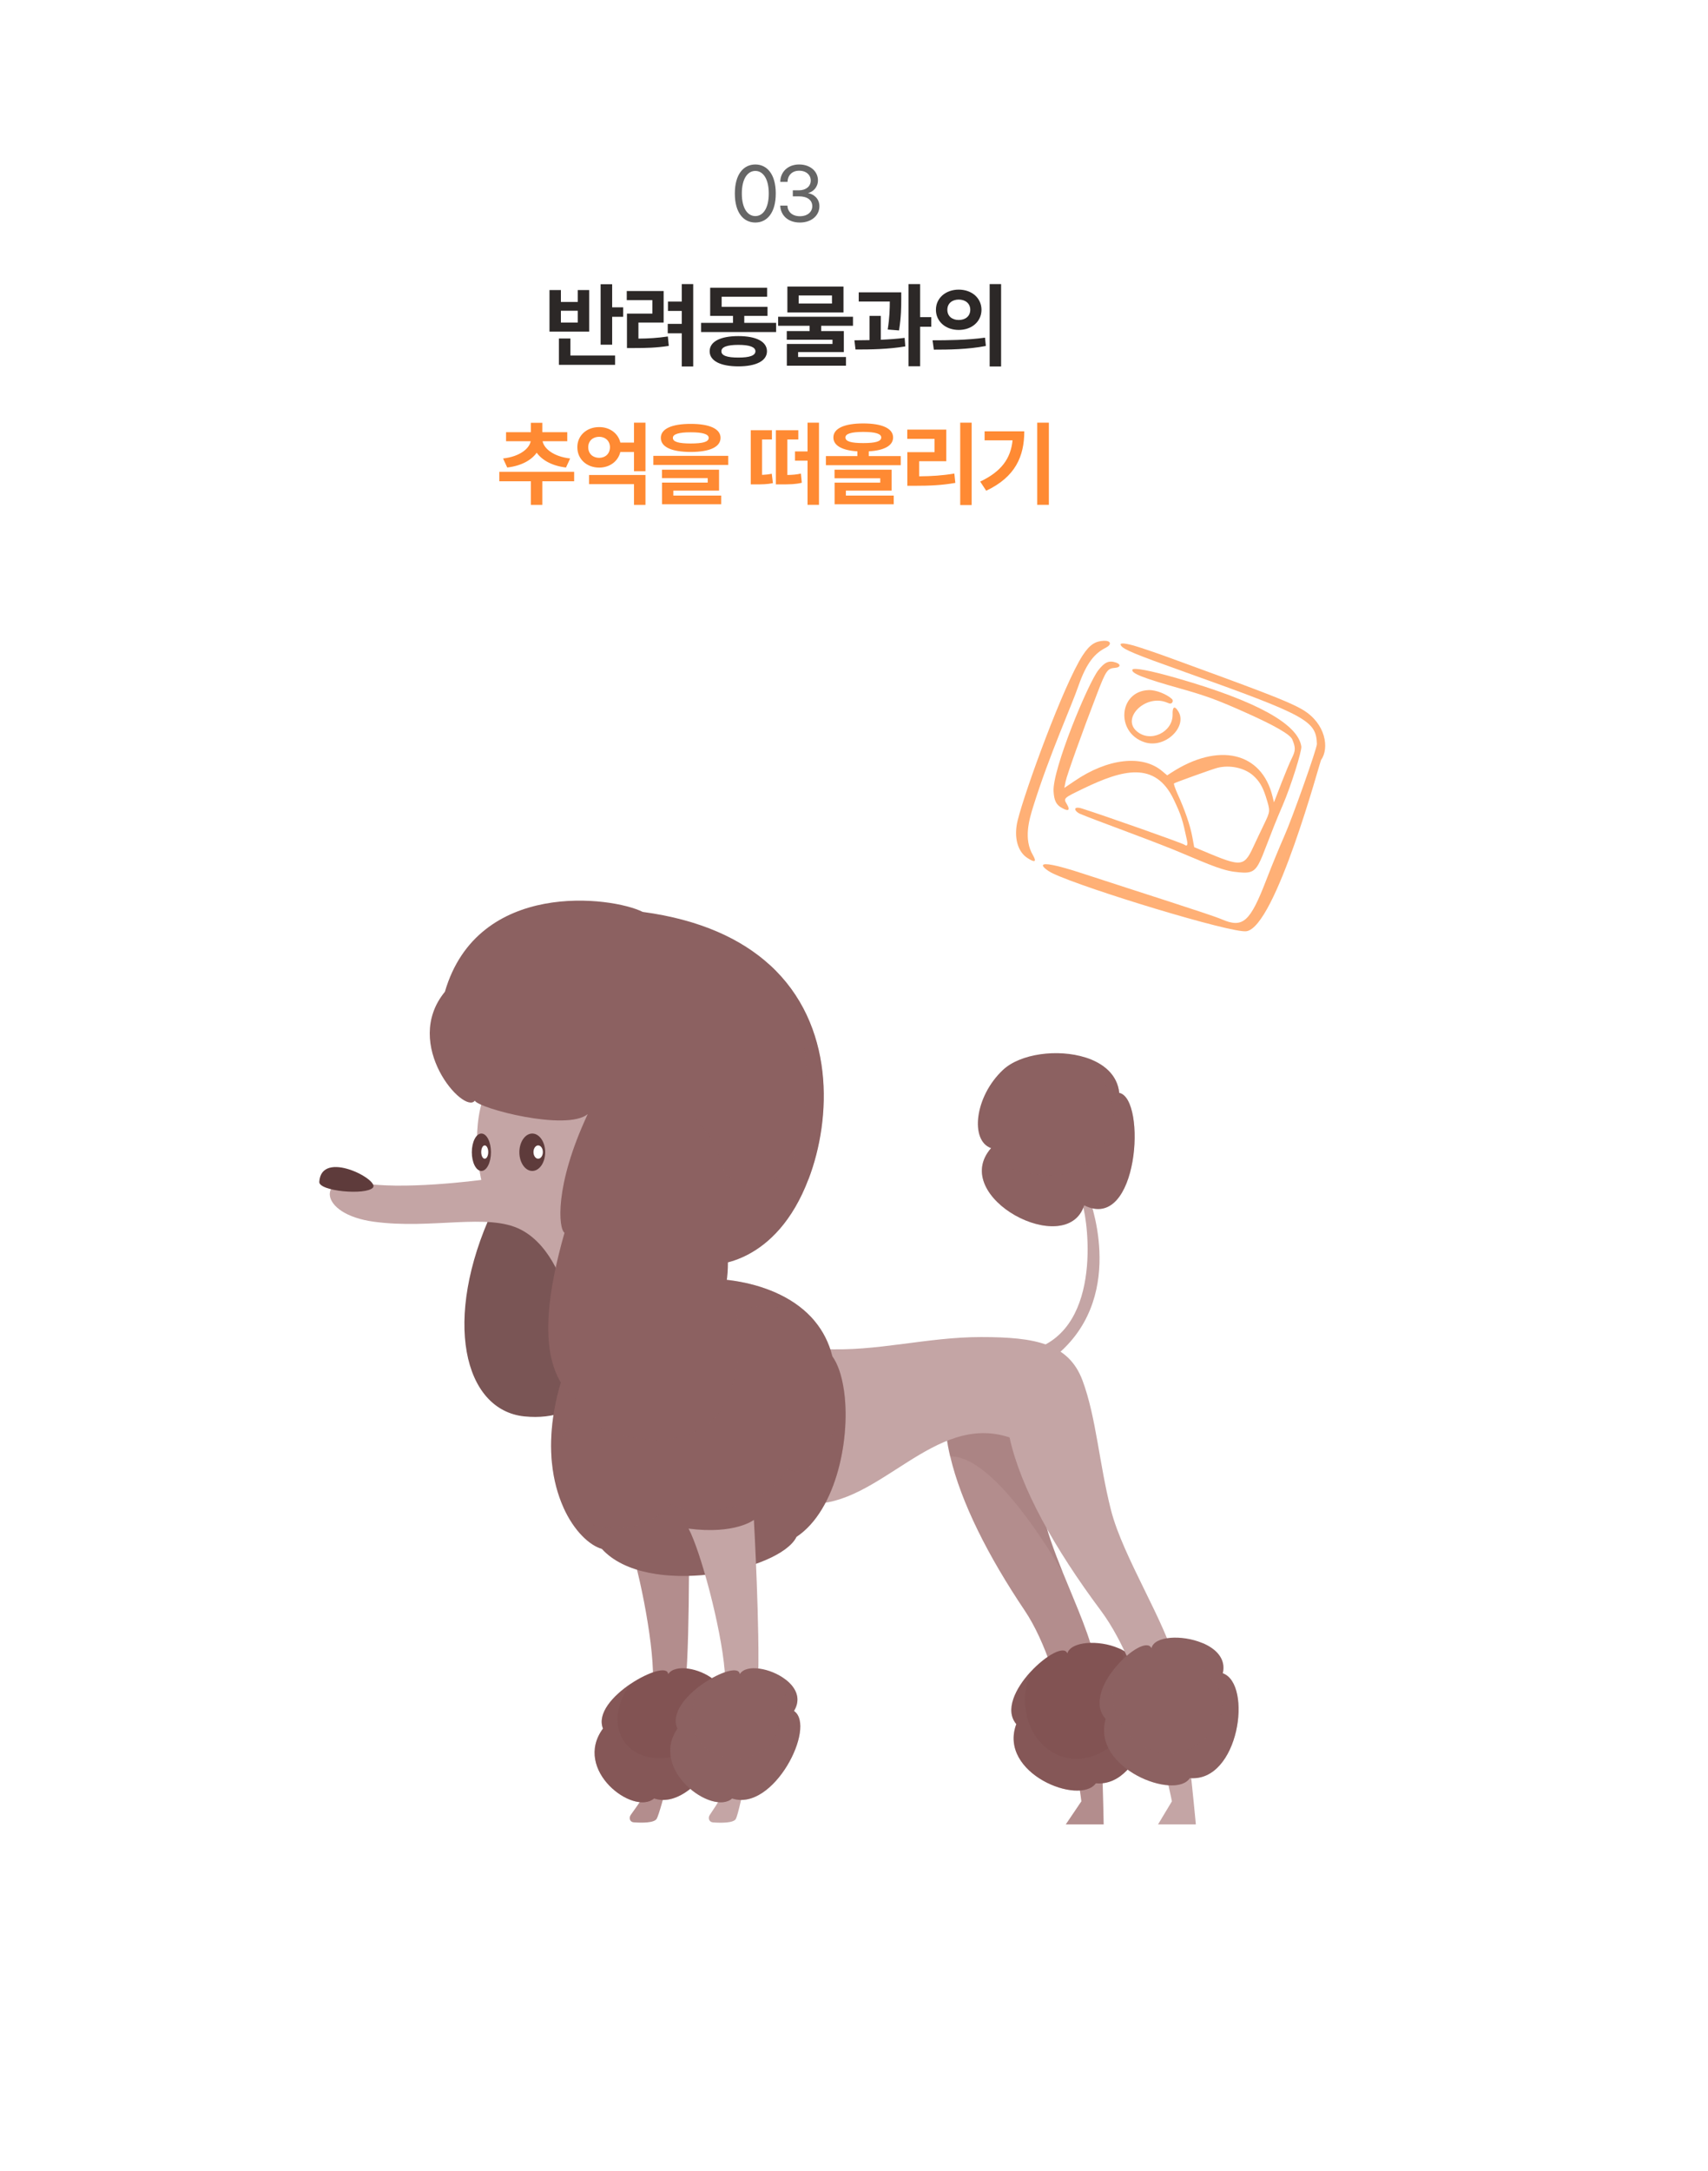 <svg width="444" height="564" viewBox="0 0 444 564" fill="none" xmlns="http://www.w3.org/2000/svg">
<g filter="url(#filter0_d_663_2079)">
<rect x="10" y="10" width="384" height="504" rx="8" fill="white"/>
</g>
<path d="M196.352 57.818C199.376 57.818 201.662 55.316 201.662 50.276C201.662 45.236 199.376 42.734 196.352 42.734C193.31 42.734 191.024 45.236 191.024 50.276C191.024 55.316 193.31 57.818 196.352 57.818ZM196.352 56.144C194.39 56.144 192.842 54.2 192.842 50.276C192.842 46.37 194.39 44.408 196.352 44.408C198.296 44.408 199.844 46.37 199.844 50.276C199.844 54.2 198.296 56.144 196.352 56.144ZM207.932 57.818C210.956 57.818 213.008 55.982 213.008 53.57C213.008 51.572 211.514 50.438 210.056 50.168C211.388 49.844 212.63 48.62 212.63 46.856C212.63 44.588 210.704 42.734 207.734 42.734C204.782 42.734 202.838 44.714 202.838 47.252H204.728C204.728 45.722 205.79 44.354 207.734 44.354C209.642 44.354 210.758 45.506 210.758 46.91C210.758 48.404 209.516 49.448 207.68 49.448H206.096V51.014H207.68C209.858 51.014 211.154 51.968 211.154 53.588C211.154 55.028 209.948 56.18 207.932 56.18C205.898 56.18 204.746 54.974 204.692 53.426H202.82C202.928 55.946 204.836 57.818 207.932 57.818Z" fill="#666666"/>
<path d="M159.134 73.848H156.134V89.552H159.134V82.309H162.002V79.848H159.134V73.848ZM142.841 86.155H153.167V75.356H150.184V78.448H145.808V75.356H142.841V86.155ZM145.294 94.79H159.897V92.379H148.278V87.945H145.294V94.79ZM145.808 83.809V80.743H150.184V83.809H145.808ZM180.201 73.815H177.225V78.356H173.637V80.784H177.225V84.149H173.579V86.594H177.225V95.213H180.201V73.815ZM162.93 77.983H169.585V81.481H162.98V90.431H164.662C167.944 90.431 170.662 90.365 173.853 89.867L173.612 87.423C170.927 87.82 168.598 87.953 165.963 87.978V83.801H172.518V75.605H162.93V77.983ZM201.748 83.892H193.477V82.069H199.518V79.724H187.593V77.097H199.411V74.768H184.61V82.069H190.543V83.892H182.256V86.262H201.748V83.892ZM184.477 91.268C184.477 93.762 187.286 95.18 191.944 95.188C196.576 95.18 199.361 93.762 199.377 91.268C199.361 88.732 196.576 87.323 191.944 87.323C187.286 87.323 184.477 88.732 184.477 91.268ZM187.527 91.268C187.51 90.166 188.994 89.602 191.944 89.602C194.844 89.602 196.369 90.166 196.377 91.268C196.369 92.379 194.844 92.909 191.944 92.901C188.994 92.909 187.51 92.379 187.527 91.268ZM221.737 82.301H202.278V84.646H210.466V86.014H204.524V88.268H216.408V89.37H204.541V95.014H219.913V92.76H207.474V91.475H219.358V86.014H213.466V84.646H221.737V82.301ZM204.681 81.174H219.267V74.453H204.681V81.174ZM207.615 78.862V76.765H216.275V78.862H207.615ZM234.284 75.953H223.228V78.34H231.309C231.3 80.229 231.251 82.517 230.762 85.616L233.704 85.848C234.275 82.301 234.275 79.674 234.284 77.668V75.953ZM222.11 88.417L222.391 90.804C226.129 90.82 230.961 90.746 235.336 90L235.162 87.787C233.198 88.036 231.068 88.185 228.972 88.276V82.069H226.03V88.367C224.637 88.401 223.311 88.409 222.11 88.417ZM236.165 95.163H239.182V84.895H242.09V82.392H239.182V73.815H236.165V95.163ZM249.218 75.249C245.861 75.249 243.292 77.428 243.3 80.486C243.292 83.552 245.861 85.724 249.218 85.724C252.615 85.724 255.126 83.552 255.143 80.486C255.126 77.428 252.615 75.249 249.218 75.249ZM242.414 88.417L242.753 90.845C246.491 90.845 251.555 90.804 256.278 89.884L256.055 87.729C251.488 88.367 246.218 88.417 242.414 88.417ZM246.267 80.486C246.267 78.82 247.535 77.834 249.218 77.834C250.933 77.834 252.218 78.82 252.226 80.486C252.218 82.177 250.925 83.138 249.218 83.138C247.543 83.138 246.267 82.177 246.267 80.486ZM257.264 95.213H260.24V73.815H257.264V95.213Z" fill="#2C2827"/>
<path d="M149.253 122.594H129.795V125.039H138.008V131.18H140.974V125.039H149.253V122.594ZM130.773 119.122L131.858 121.467C135.496 121.036 138.124 119.577 139.516 117.622C140.908 119.561 143.519 121.044 147.132 121.467L148.209 119.122C143.8 118.608 141.405 116.503 141.049 114.638H147.463V112.285H140.974V109.848H138.008V112.285H131.552V114.638H137.958C137.601 116.528 135.19 118.608 130.773 119.122ZM167.792 123.414H153.132V125.785H164.809V131.18H167.792V123.414ZM150.082 116.188C150.066 119.279 152.527 121.492 155.759 121.492C158.494 121.492 160.682 119.859 161.253 117.439H164.809V122.436H167.792V109.815H164.809V114.986H161.262C160.698 112.591 158.502 110.95 155.759 110.967C152.527 110.95 150.066 113.155 150.082 116.188ZM152.916 116.188C152.916 114.522 154.151 113.486 155.759 113.486C157.334 113.486 158.544 114.522 158.56 116.188C158.544 117.928 157.334 118.948 155.759 118.956C154.151 118.948 152.916 117.928 152.916 116.188ZM179.552 110.13C174.629 110.13 171.778 111.414 171.787 113.76C171.778 116.146 174.629 117.423 179.552 117.423C184.466 117.423 187.301 116.146 187.309 113.76C187.301 111.414 184.466 110.13 179.552 110.13ZM169.839 120.804H189.298V118.434H169.839V120.804ZM172.085 124.227H183.969V125.387H172.102V131.014H187.475V128.76H175.035V127.475H186.919V122.03H172.085V124.227ZM174.919 113.76C174.903 112.823 176.428 112.309 179.552 112.318C182.718 112.309 184.226 112.823 184.226 113.76C184.226 114.812 182.718 115.218 179.552 115.227C176.428 115.218 174.903 114.812 174.919 113.76ZM200.664 111.779H195.162V125.851H196.206C198.17 125.851 199.421 125.834 200.921 125.528L200.623 123.083C199.761 123.265 198.99 123.348 198.104 123.381V114.182H200.664V111.779ZM201.684 125.851H202.877C205.421 125.851 206.789 125.826 208.43 125.428L208.198 123.041C207.07 123.298 206.059 123.381 204.675 123.406V114.182H207.526V111.779H201.684V125.851ZM206.656 119.677H209.921V131.163H212.896V109.815H209.921V117.282H206.656V119.677ZM224.408 110.014C219.485 110.022 216.634 111.307 216.642 113.66C216.634 115.765 218.905 117.017 222.883 117.265V118.5H214.695V120.862H234.153V118.5H225.841V117.265C229.869 117.033 232.156 115.782 232.164 113.66C232.156 111.307 229.322 110.022 224.408 110.014ZM216.941 124.26H228.825V125.395H216.957V131.014H232.33V128.76H219.891V127.475H231.775V122.03H216.941V124.26ZM219.775 113.66C219.758 112.699 221.283 112.227 224.408 112.218C227.573 112.227 229.082 112.699 229.082 113.66C229.082 114.696 227.573 115.119 224.408 115.119C221.283 115.119 219.758 114.696 219.775 113.66ZM252.584 109.815H249.609V131.213H252.584V109.815ZM235.844 114.025H242.93V117.481H235.861V126.215H237.775C241.678 126.215 244.844 126.083 248.341 125.461L248.084 123.033C244.968 123.555 242.209 123.729 238.944 123.754V119.834H245.979V111.613H235.844V114.025ZM272.656 109.815H269.631V131.163H272.656V109.815ZM254.806 125.122L256.364 127.5C263.988 123.903 266.259 118.525 266.267 112.061H255.949V114.406H263.217C262.736 119.146 260.308 122.511 254.806 125.122Z" fill="#FF8A33"/>
<g clip-path="url(#clip0_663_2079)">
<path d="M128.053 314.503C114.939 342.75 120.474 366.382 136.321 368.001C152.191 369.599 159.081 357.439 160.703 346.411C162.304 335.383 148.279 312.883 148.279 312.883L128.031 314.481L128.053 314.503Z" fill="#7A5555"/>
<path d="M277.058 474L281.103 468.009C281.103 468.009 277.169 434.503 266.39 418.46C256.921 404.392 249.853 390.479 247.008 378.386C246.608 376.722 246.297 375.058 246.053 373.482C244.563 372.972 243.408 372.395 242.541 371.774C232.294 364.34 263.456 349.806 266.123 358.638C267.234 362.343 267.879 366.404 268.39 370.709C269.212 377.521 269.657 384.91 271.013 392.388C271.88 397.247 273.991 402.883 276.303 408.608C279.814 417.262 283.815 426.027 284.771 432.373C286.371 442.89 286.905 474.022 286.905 474.022H277.08L277.058 474Z" fill="#B38D8D"/>
<g style="mix-blend-mode:multiply" opacity="0.2">
<path d="M276.28 408.586C270.279 398.334 257.032 378.164 246.986 378.386C246.586 376.722 246.275 375.058 246.03 373.482C244.541 372.972 243.385 372.395 242.519 371.774C245.964 369.843 253.298 366.648 262.967 367.425C264.923 367.58 266.723 368.778 268.368 370.709C269.19 377.521 269.635 384.91 270.991 392.388C271.857 397.247 273.969 402.883 276.28 408.608V408.586Z" fill="#8C6161"/>
</g>
<path d="M284.882 463.305C280.681 469.207 259.411 460.775 264.189 447.95C261.122 444.311 263.989 438.63 267.857 434.414C271.746 430.176 276.614 427.402 277.458 429.577C278.414 426.404 285.66 426.027 290.75 428.223C294.217 429.688 296.662 432.351 295.506 436.101C303.13 438.874 297.573 464.459 284.882 463.327V463.305Z" fill="#825353"/>
<g style="mix-blend-mode:multiply" opacity="0.3">
<path d="M284.882 463.305C280.681 469.207 259.411 460.775 264.189 447.95C261.122 444.311 263.989 438.63 267.857 434.414C261.589 450.879 277.458 464.414 290.35 452.365C299.307 444 292.239 435.746 289.838 435.746C292.728 432.129 292.439 429.865 290.75 428.201C294.217 429.666 296.662 432.328 295.506 436.078C303.13 438.852 297.573 464.436 284.882 463.305Z" fill="#8C6161"/>
</g>
<path d="M210.402 390.701C228.627 391.411 242.741 366.914 262.433 373.46C265.301 386.618 274.191 402.417 286.171 418.46C298.151 434.503 304.641 468.009 304.641 468.009L301.041 474H310.865C310.865 474 307.997 442.89 305.597 432.351C303.197 421.811 291.928 404.592 288.816 392.388C285.704 380.183 284.971 368.223 281.392 358.638C277.792 349.074 269.168 347.388 255.01 347.388C240.852 347.388 227.916 351.226 214.024 350.494C200.111 349.784 210.424 390.701 210.424 390.701H210.402Z" fill="#C4A5A5"/>
<path d="M270.324 350.006C287.349 342.817 282.304 313.859 281.103 312.195C279.903 310.509 282.793 310.287 282.793 310.287C282.793 310.287 293.35 335.893 275.125 351.692C271.768 355.287 270.324 350.006 270.324 350.006Z" fill="#C4A5A5"/>
<path d="M281.837 313.149C277.369 327.217 246.541 311.041 257.632 298.305C252.12 296.374 253.321 284.902 260.744 277.957C265.256 273.741 274.991 272.454 282.215 274.762C286.86 276.249 290.483 279.244 290.95 283.948C298.129 285.391 295.995 320.339 281.837 313.149Z" fill="#8C6161"/>
<path d="M309.309 461.951C305.552 467.854 283.66 459.422 287.438 446.596C284.082 442.957 286.527 437.277 290.083 433.061C293.639 428.822 298.307 426.049 299.329 428.223C300.04 425.05 307.264 424.673 312.532 426.87C316.11 428.334 318.755 430.997 317.866 434.747C325.69 437.521 322.089 463.105 309.286 461.973L309.309 461.951Z" fill="#8C6161"/>
<g style="mix-blend-mode:multiply" opacity="0.3">
<path d="M309.309 461.951C305.552 467.854 283.66 459.422 287.438 446.596C284.082 442.957 286.527 437.277 290.083 433.061C285.06 449.525 301.952 463.061 313.954 451.012C322.267 442.646 314.599 434.392 312.198 434.392C314.821 430.775 314.354 428.512 312.532 426.848C316.11 428.312 318.755 430.975 317.866 434.725C325.69 437.498 322.089 463.083 309.286 461.951H309.309Z" fill="#8C6161"/>
</g>
<g style="mix-blend-mode:multiply" opacity="0.3">
<path d="M281.837 313.149C277.369 327.217 246.541 311.041 257.632 298.305C255.899 304.274 282.882 311.064 285.06 297.484C292.017 297.927 290.661 281.618 282.215 274.762C286.86 276.248 290.483 279.244 290.95 283.948C298.129 285.391 295.995 320.339 281.837 313.149Z" fill="#8C6161"/>
</g>
<path d="M162.237 397.158C167.193 390.945 179.04 391.655 179.04 391.655C179.04 391.655 179.462 423.963 178.24 437.365C177.017 450.768 171.728 470.871 170.705 472.558C170.038 473.645 166.882 473.623 164.726 473.467C163.771 473.401 163.371 472.358 163.993 471.493C165.015 470.095 166.393 468.164 167.193 466.788C168.594 464.392 170.105 445.243 169.727 433.993C169.349 422.743 165.015 402.883 162.215 397.136L162.237 397.158Z" fill="#B38D8D"/>
<path d="M170.016 467.277C164.637 471.825 148.812 459.865 156.747 449.104C155.169 445.154 159.348 440.561 163.948 437.476C168.549 434.392 173.572 432.817 173.684 434.969C175.462 432.262 181.818 433.371 185.552 436.389C188.086 438.43 189.42 441.337 187.308 444.533C193.043 448.593 180.64 470.849 170.038 467.254L170.016 467.277Z" fill="#825353"/>
<g style="mix-blend-mode:multiply" opacity="0.3">
<path d="M170.016 467.277C164.637 471.825 148.812 459.865 156.747 449.104C155.169 445.154 159.348 440.561 163.948 437.476C155.525 448.859 163.704 460.331 177.129 455.805C183.508 453.652 184.597 443.601 182.53 443.135C186.086 440.405 186.508 438.275 185.552 436.411C188.086 438.453 189.42 441.359 187.308 444.555C193.043 448.615 180.64 470.871 170.038 467.277H170.016Z" fill="#8C6161"/>
</g>
<path d="M207.045 399.311C202.733 408.164 168.194 415.331 156.458 402.417C153.235 401.507 149.19 397.757 146.434 391.589C145.012 388.393 143.922 384.555 143.478 380.117C142.744 372.75 143.745 363.741 147.812 353.356C147.812 353.356 168.66 335.871 175.862 333.253C181.796 331.078 202.044 331.522 211.802 343.26C213.891 345.768 215.491 348.785 216.38 352.402C217.781 354.355 218.759 357.24 219.292 360.635C221.292 373.038 217.558 392.365 207.023 399.311H207.045Z" fill="#8C6161"/>
<g style="mix-blend-mode:multiply" opacity="0.3">
<path d="M191.398 340.309C191.398 340.309 195.577 365.383 180.952 371.885C166.304 378.408 150.879 368.223 150.879 368.223C150.879 368.223 145.434 371.929 143.5 380.117C142.767 372.75 143.767 363.741 147.834 353.356C147.834 353.356 168.683 335.871 175.884 333.253C181.818 331.078 202.067 331.522 211.824 343.26C202.378 336.936 191.398 340.309 191.398 340.309Z" fill="#8C6161"/>
</g>
<g style="mix-blend-mode:multiply" opacity="0.3">
<path d="M207.045 399.311C202.733 408.164 168.194 415.331 156.458 402.417C153.235 401.507 149.19 397.757 146.434 391.589C154.302 399.355 167.949 398.911 174.661 390.413C177.795 394.851 197.666 393.275 205 381.537C210.157 385.575 218.047 374.192 219.314 360.635C221.315 373.038 217.581 392.365 207.045 399.311Z" fill="#8C6161"/>
</g>
<path d="M125.963 284.281C122.096 294.488 125.119 306.559 125.119 306.559C125.119 306.559 103.982 309.399 93.402 307.225C82.822 305.05 82.333 315.435 97.269 317.432C112.205 319.451 126.808 315.08 135.343 319.451C143.9 323.8 146.923 335.538 146.923 335.538C146.923 335.538 159.17 301.034 156.48 288.297C153.791 275.561 125.941 284.281 125.941 284.281H125.963Z" fill="#C4A5A5"/>
<path d="M83 307.07C82.867 309.51 95.069 310.598 96.936 308.578C98.803 306.559 83.511 298.527 83 307.07Z" fill="#5E3B3B"/>
<path d="M210.201 306.271C201.689 328.815 185.375 328.549 185.375 328.549L179.24 321.204L152.768 289.473C147.256 293.978 124.43 287.987 123.43 285.967C120.674 289.717 104.359 271.456 115.65 257.676C124.185 228.408 159.059 232.913 167.082 236.929C182.085 238.948 192.754 244.007 200.088 250.686C217.136 266.219 216.202 290.538 210.224 306.271H210.201Z" fill="#8C6161"/>
<g style="mix-blend-mode:multiply" opacity="0.3">
<path d="M210.201 306.271C201.689 328.815 185.375 328.549 185.375 328.549L179.24 321.204C178.195 307.535 178.307 288.874 178.307 288.874C184.574 293.046 187.442 300.368 188.508 305.05C188.82 305.25 189.109 305.45 189.375 305.649C195.132 309.865 203.333 307.824 206.001 301.212C208.268 295.62 209.957 288.186 209.668 278.667C209.29 266.041 204.667 256.811 200.044 250.642C217.092 266.175 216.158 290.494 210.179 306.226L210.201 306.271Z" fill="#8C6161"/>
</g>
<path d="M141.722 299.37C141.722 302.055 140.211 304.229 138.366 304.229C136.521 304.229 135.01 302.055 135.01 299.37C135.01 296.685 136.521 294.51 138.366 294.51C140.211 294.51 141.722 296.685 141.722 299.37Z" fill="#5E3B3B"/>
<path d="M141.122 299.325C141.122 300.28 140.566 301.056 139.899 301.056C139.233 301.056 138.677 300.28 138.677 299.325C138.677 298.371 139.233 297.595 139.899 297.595C140.566 297.595 141.122 298.371 141.122 299.325Z" fill="white"/>
<path d="M127.63 299.37C127.63 302.055 126.519 304.229 125.141 304.229C123.763 304.229 122.652 302.055 122.652 299.37C122.652 296.685 123.763 294.51 125.141 294.51C126.519 294.51 127.63 296.685 127.63 299.37Z" fill="#5E3B3B"/>
<path d="M126.919 299.325C126.919 300.28 126.519 301.056 126.008 301.056C125.497 301.056 125.097 300.28 125.097 299.325C125.097 298.371 125.497 297.595 126.008 297.595C126.519 297.595 126.919 298.371 126.919 299.325Z" fill="white"/>
<path d="M152.769 289.496C143.989 308.268 145.234 319.296 146.745 320.294C137.966 351.093 141.989 368.112 167.06 369.111C192.131 370.109 189.131 341.574 186.619 339.067C192.643 331.3 186.619 307.025 184.619 304.007C185.619 300.257 183.619 293.734 179.862 289.229C176.106 284.725 155.791 281.463 152.769 289.473V289.496Z" fill="#8C6161"/>
<path d="M178.996 397.158C191.065 398.734 195.977 394.895 195.977 394.895C195.977 394.895 197.599 423.963 197.043 437.388C196.51 450.79 192.22 470.893 191.287 472.58C190.687 473.667 187.508 473.645 185.352 473.49C184.374 473.423 183.93 472.38 184.53 471.515C185.486 470.117 186.753 468.186 187.486 466.811C188.753 464.414 189.309 445.265 188.375 434.015C187.442 422.765 182.085 402.905 178.996 397.158Z" fill="#C4A5A5"/>
<path d="M190.309 467.277C185.175 471.825 168.727 459.865 176.106 449.104C174.328 445.154 178.284 440.561 182.707 437.476C187.153 434.392 192.109 432.817 192.309 434.969C193.932 432.262 200.355 433.371 204.245 436.389C206.89 438.43 208.357 441.337 206.401 444.533C212.335 448.593 201.066 470.849 190.287 467.254L190.309 467.277Z" fill="#8C6161"/>
<g style="mix-blend-mode:multiply" opacity="0.3">
<path d="M190.309 467.277C185.175 471.825 168.727 459.865 176.106 449.104C174.328 445.154 178.284 440.561 182.707 437.476C174.861 448.859 183.619 460.331 196.799 455.805C203.067 453.652 203.645 443.601 201.555 443.135C204.978 440.405 205.289 438.275 204.245 436.411C206.89 438.453 208.357 441.359 206.401 444.555C212.335 448.615 201.066 470.871 190.287 467.277H190.309Z" fill="#8C6161"/>
</g>
</g>
<path d="M268.515 222.191C266.042 217.994 267.506 213.042 268.604 209.502C272.829 196.006 278.541 183.444 280.359 178.162C282.539 171.92 284.77 169.644 287.433 168.3C289.082 167.451 288.803 166.421 286.973 166.484C284.863 166.571 283.332 167.34 281.392 170.349C276.44 178.079 266.491 205.308 264.548 213.139C263.469 217.5 264.512 221.385 267.236 223.017C269.063 224.188 269.499 223.886 268.515 222.191Z" fill="#FFB076"/>
<path d="M277.387 209.029C276.394 207.361 276.34 207.432 281.692 204.844C291.735 200.013 300.285 197.592 305.115 207.725C307.058 211.8 307.416 212.948 308.544 218.25C308.82 219.551 308.608 219.99 307.91 219.479C307.284 219.022 287.174 211.947 281.361 210.096C278.782 209.268 279.164 210.786 280.905 211.506C285.259 213.307 297.096 217.533 305.193 220.804C312.276 223.695 316.994 226.012 320.865 226.501C328.174 227.421 326.105 226.165 333.474 209.141C335.577 204.258 338.433 195.174 338.283 193.947C337.43 188.107 326.611 182.151 306.236 176.281C299.109 174.219 294.584 173.354 294.362 174.001C294.037 174.944 297.332 176.229 306.814 178.892C313.466 180.76 316.546 181.881 324.092 185.263C331.406 188.535 335.403 190.845 335.931 192.112C336.82 194.257 336.804 195.005 335.82 196.987C334.569 199.48 331.691 207.14 331.173 208.469L330.809 206.987C328.021 195.387 316.754 192.743 304.39 200.814L303.419 201.445L302.132 200.368C297.002 196.01 287.979 197.002 279.304 202.937L276.673 204.714L277.005 203.05C277.346 201.359 281.313 190.276 285.234 180.112C287.575 174.015 287.93 173.685 289.887 173.515C291.249 173.411 291.464 172.611 290.117 172.147C288.203 171.489 287.116 172.109 285.519 174.121C282.844 177.511 273.502 200.005 273.879 205.651C274.019 207.869 274.493 209.118 276.107 209.945C277.748 210.871 278.238 210.497 277.387 209.029ZM305.201 203.535C305.456 203.321 315.297 199.777 316.48 199.491C319.715 198.676 323.474 199.488 325.744 201.475C327.317 202.861 328.212 204.375 329.017 206.852C330.266 210.839 330.268 210.659 328.557 214.229C327.729 215.934 326.495 218.553 325.804 220.034C323.17 225.758 322.446 225.147 310.437 220.107L309.932 217.371C309.41 214.509 307.982 210.34 306.068 206.184C305.477 204.836 305.047 203.633 305.201 203.535Z" fill="#FFB076"/>
<path d="M343.395 197.486C345.633 194.398 344.615 187.989 338.72 184.452C334.903 182.143 326.38 179.058 303.462 170.684C300.058 169.452 296.087 168.115 294.631 167.704C291.952 166.992 290.925 167 291.422 167.744C292.097 168.76 294.996 169.97 307.993 174.595C339.697 185.904 342.126 187.253 342.337 193.293C342.371 194.42 335.899 212.689 333.844 217.256C332.757 219.715 330.643 224.804 329.181 228.611C324.935 239.628 323.09 241.224 317.552 238.835C314.878 237.673 296.225 231.792 281.653 227.016C266.624 222.082 271.39 225.833 273.669 226.919C282.272 230.997 320.121 242.492 323.984 241.953C331.601 240.929 343.166 197.799 343.395 197.486Z" fill="#FFB076"/>
<path d="M298.537 179.297C290.827 179.627 289.965 190.271 297.439 192.815C302.891 194.662 308.754 188.753 306.305 184.835C305.223 183.076 304.774 183.856 304.82 185.56C304.973 190.194 299.013 193.146 295.421 189.92C291.615 186.529 297.596 180.541 302.959 182.387L303.946 182.757C304.637 183.025 305.196 182.103 304.642 181.61C303.365 180.417 300.556 179.209 298.537 179.297Z" fill="#FFB076"/>
<defs>
<filter id="filter0_d_663_2079" x="0" y="0" width="444" height="564" filterUnits="userSpaceOnUse" color-interpolation-filters="sRGB">
<feFlood flood-opacity="0" result="BackgroundImageFix"/>
<feColorMatrix in="SourceAlpha" type="matrix" values="0 0 0 0 0 0 0 0 0 0 0 0 0 0 0 0 0 0 127 0" result="hardAlpha"/>
<feOffset dx="20" dy="20"/>
<feGaussianBlur stdDeviation="15"/>
<feComposite in2="hardAlpha" operator="out"/>
<feColorMatrix type="matrix" values="0 0 0 0 0 0 0 0 0 0 0 0 0 0 0 0 0 0 0.08 0"/>
<feBlend mode="normal" in2="BackgroundImageFix" result="effect1_dropShadow_663_2079"/>
<feBlend mode="normal" in="SourceGraphic" in2="effect1_dropShadow_663_2079" result="shape"/>
</filter>
<clipPath id="clip0_663_2079">
<rect width="239" height="240" fill="white" transform="matrix(-1 0 0 1 322 234)"/>
</clipPath>
</defs>
</svg>
